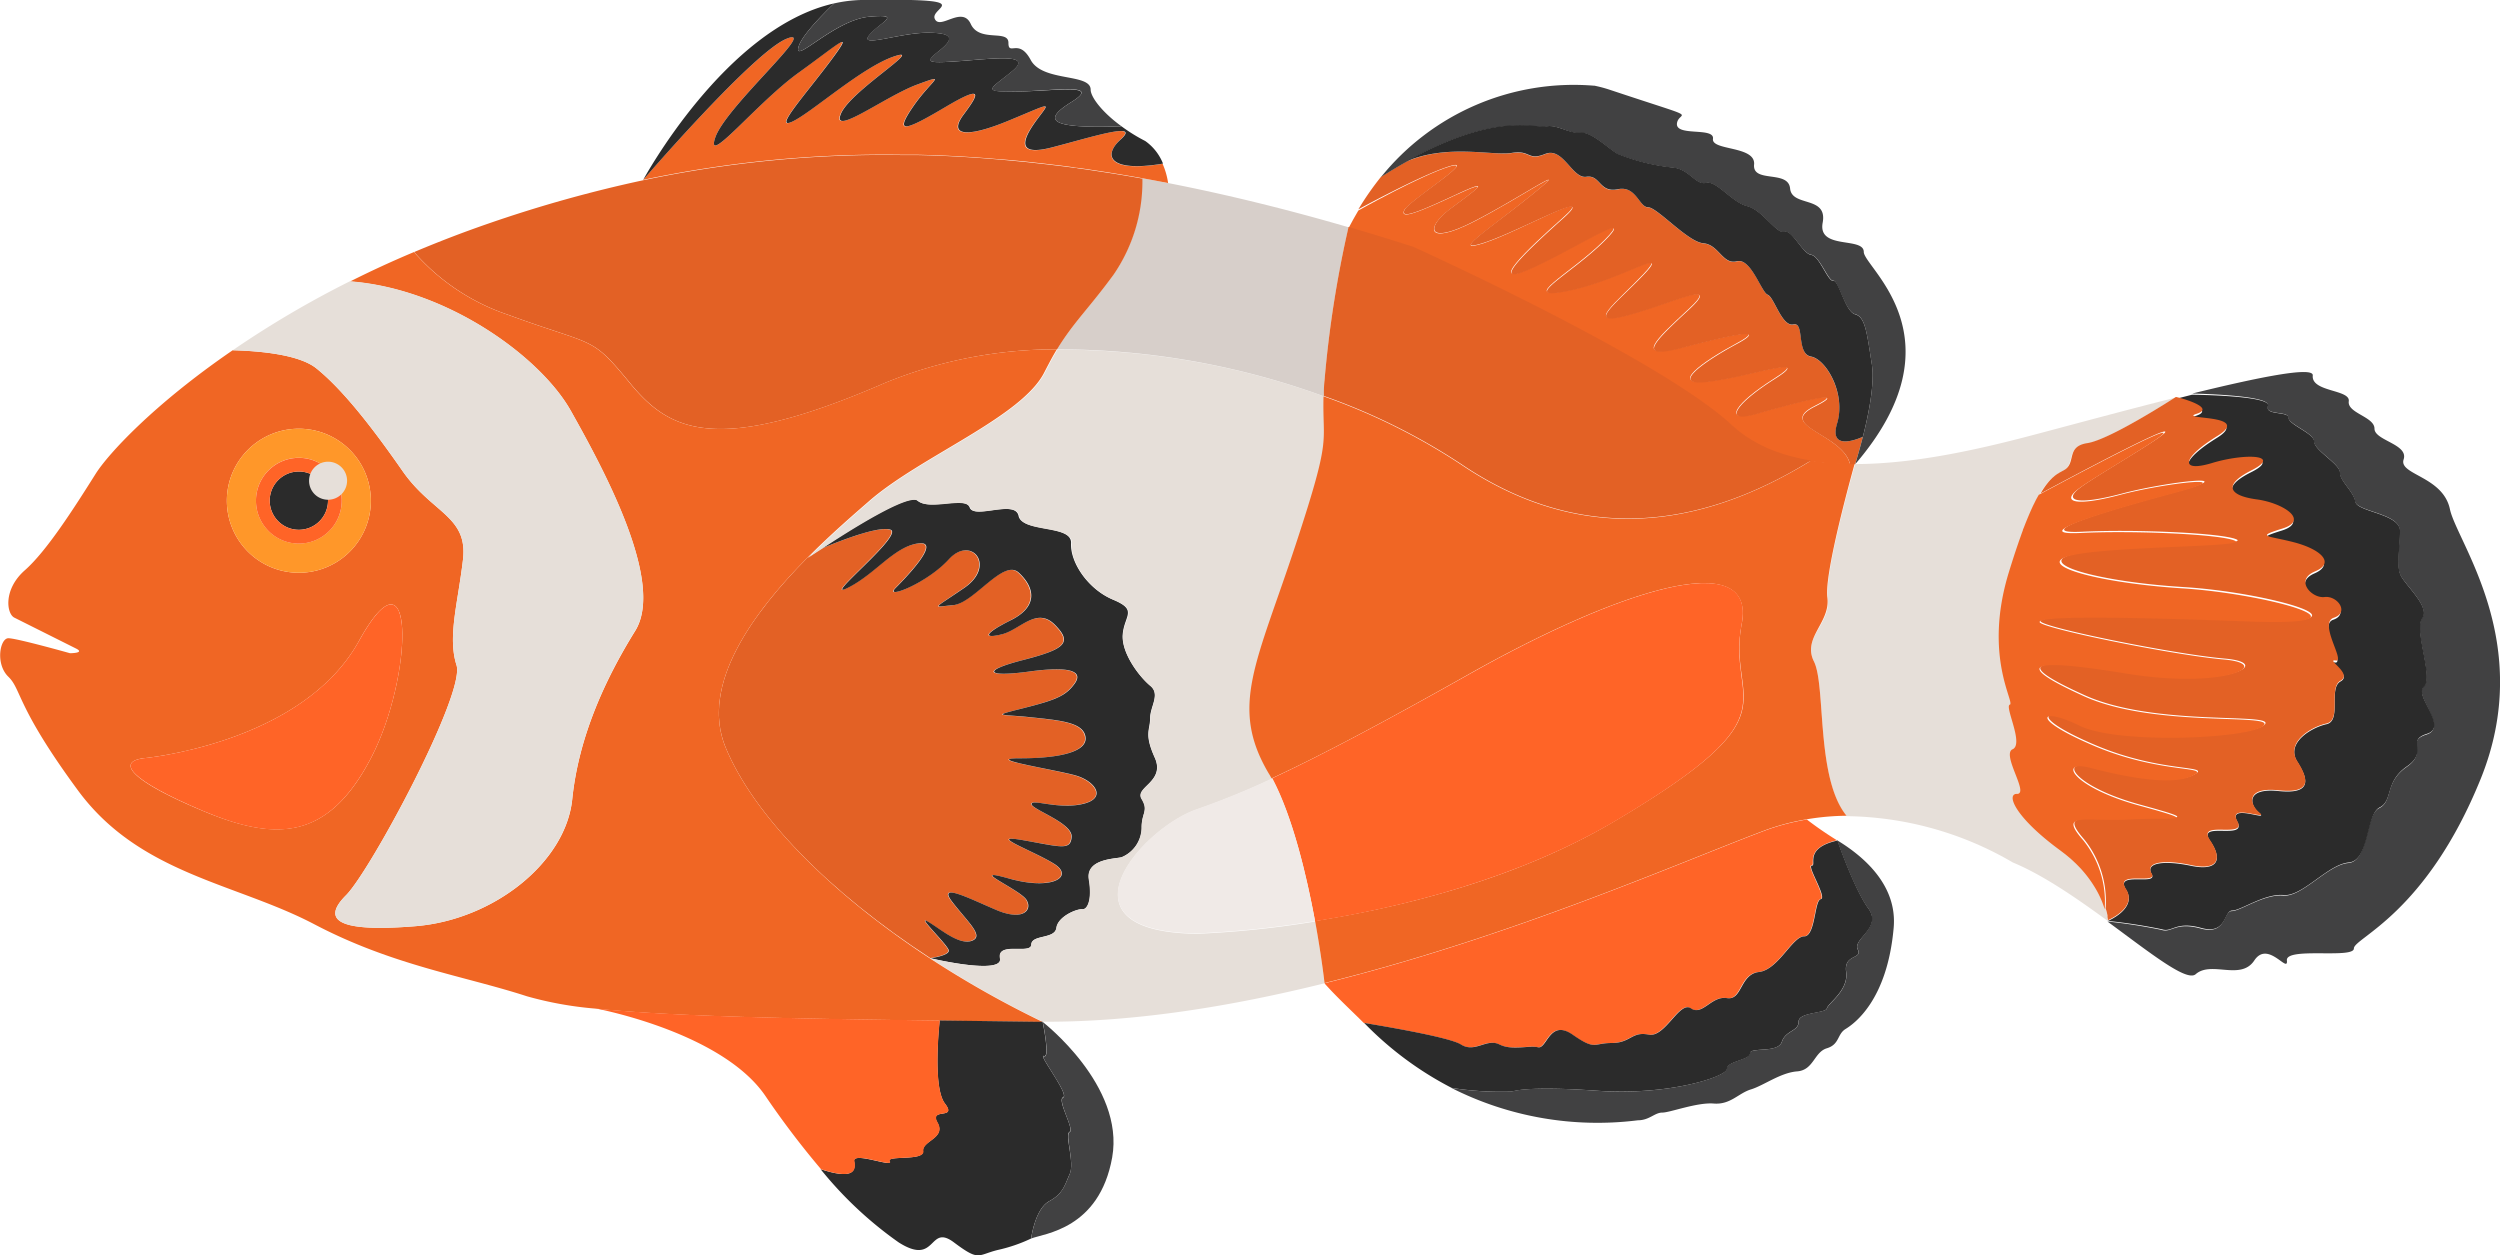 <svg xmlns="http://www.w3.org/2000/svg" viewBox="0 0 298.56 149.92"><title>clownfish</title><g id="Layer_2" data-name="Layer 2"><g id="Ñëîé_2" data-name="Ñëîé 2"><path d="M296.26,93c-6.55,16.17-15.15,19-15.15,20.27s-8.18-.21-8,1.43-2.26-2.46-3.89,0-5.12,0-7,1.64c-1.08.95-5.39-2.51-10.54-6.29a64.68,64.68,0,0,1,6.45,1c1.23.41,1.63-1,4.7-.16s2.67-2.08,3.69-2.08,3.89-2.06,6.14-1.85,5.32-3.68,7.78-3.89,2-5.73,3.68-6.55.61-3.07,3.27-4.91-.2-3.07,2.4-3.89-1.57-4.71-.36-5.73-1.21-6.76-.19-8.19-2.25-4.09-2.66-5.32,0-3.07,0-5.12-5.12-2.25-5.33-3.48-1.84-2.45-1.84-3.48-3.07-2.66-3.07-3.68-3.07-2.05-3.07-2.86-2.86-.21-2.46-1.44S262.08,47,261.8,47c7.83-1.92,14.51-3.29,14.4-2.16-.2,2,4.5,1.65,4.3,3.08s3.07,1.84,3.07,3.27,4.09,1.84,3.48,3.68,4.7,2,5.53,5.94S302.81,76.78,296.26,93Z" style="fill:#414142"/><path d="M289.85,87.63c-2.6.82.27,2.05-2.4,3.89s-1.63,4.09-3.27,4.91S283,102.78,280.5,103s-5.53,4.1-7.78,3.89-5.12,1.85-6.14,1.85-.62,2.94-3.69,2.08-3.47.57-4.7.16a64.68,64.68,0,0,0-6.45-1s3.58-1.49,2.15-3.74,3.89-.41,3.07-1.84,1.63-1.64,4.7-1,3.9-.61,2.26-3,4.5,0,3.27-2.26,3.89,0,2.65-1-1.62-3.07,2.26-2.67,3.69-1.22,2.26-3.47,1.64-4.1,3.48-4.51.2-4.3,1.68-5.11-1.89-2.46-.66-2.26-2.05-4.5-.21-5.11.42-2.66-1.11-2.47-3.6-2-1.14-3.06.61-2.66-2.52-3.48-4.64-.62-1.37-1.64,0-3.07-3.07-3.48-4.29-1.64-.61-3.48-.82-2-4.71-.87-3.68-.56.61-3.22-4.91-1.84-2.45-2.66-2.29-2-2.5-2l2-.51h0c.28,0,9.48.11,9.07,1.32s2.46.61,2.46,1.44,3.07,1.84,3.07,2.86,3.07,2.66,3.07,3.68,1.64,2.26,1.84,3.48,5.33,1.43,5.33,3.48-.41,3.89,0,5.12,3.68,3.89,2.66,5.32,1.41,7.16.19,8.19S292.44,86.81,289.85,87.63Z" style="fill:#2b2b2b"/><path d="M251.68,109.62a3.58,3.58,0,0,1,.06.38c-3.65-2.67-7.71-5.49-11.36-7a40.17,40.17,0,0,0-19.86-5.53C216.84,93,218.07,81.9,216.63,79s2.05-4.5,1.64-7.58,3.17-15.63,3.27-16c7.52,0,15.75-2,21.91-3.64,4.34-1.15,10.49-2.82,16.3-4.28-.47.3-8,5.11-10.57,5.51s-1.23,2.45-2.87,3.27l-.46.25-.15.1a2.83,2.83,0,0,0-.48.34l-.15.13a1.29,1.29,0,0,0-.17.16l-.17.17-.16.18-.17.21-.18.23c-.14.2-.3.42-.45.67l-.18.31h0c-.13.21-.25.44-.38.69l-.2.41c-.07.13-.13.26-.19.39-.27.58-.55,1.24-.85,2-.05.14-.11.29-.17.44s-.07.21-.11.31-.16.43-.24.66l-.24.67,0,0c-.05.15-.1.31-.16.47-.33,1-.68,2.05-1.05,3.26-3.06,10,.82,15.55.13,15.76s1.71,4.71.34,5.32,2,5.32.55,5.32-.2,2.87,5.12,6.76l.63.48.58.48c.28.25.53.49.78.73l.39.4a14.22,14.22,0,0,1,1.42,1.79l.2.31a11.24,11.24,0,0,1,1.32,2.84,5.88,5.88,0,0,1,.22.84A1.62,1.62,0,0,1,251.68,109.62Z" style="fill:#e6dfd9"/><path d="M129.28,96c-2.91.69-6.06-.61-6.14,0s4.89,2.23,4.79,3.92-1.26,1.2-5.79.41,1.23,1.27,3.69,2.81-.15,3.23-5.37,1.77,1.3,1.3,2.07,2.53-.39,2.61-3.6,1.22-7.15-3.37-5.22-.92,3.83,4.07,2.29,4.61-3.79-1.46-5.23-2.3,2.43,2.84,2.49,3.45-2.16.92-2.16.92C99,106.55,90,97.34,86.66,89.27c-3.12-7.52,3.39-16.21,9.72-22.62h0c.07-.05.69-.48,1.63-1.09,0,0,6.65-2.9,8.29-2.29s-8.39,8.57-5.12,6.95,5.52-4.91,8.39-5.31-1.22,3.86-2.66,5.31,3.67-.48,6.34-3.41,5.74.73,1.85,3.41-3.79,2.28-1.33,2.06,6-5.58,7.83-3.89,2.46,4-.92,5.68-3.23,2.23-1.08,1.69,4.15-3.3,6.3-1.16,1.31,2.93-3.77,4.23-4.37,2.07.7,1.38,6.52,0,5.44,1.46-2.22,1.92-6.14,2.92-2.76.69.85,1.07,6.37.61,6.6,2.38-3.15,2.53-7.83,2.53,4.53,1.39,6.76,2.08S132.2,95.33,129.28,96Z" style="fill:#e36125"/><path d="M136.36,95.41c.86,1.43-.06,1.64,0,3.48a3.87,3.87,0,0,1-2.41,3.48c-.82.2-4.3.2-3.89,2.66s-.2,3.62-.81,3.55-2.87.84-3.07,2.22-3,.78-3,2-4.14-.41-3.73,1.63-8,.09-8.3,0a0,0,0,0,0,0,0s2.22-.3,2.16-.92-3.93-4.29-2.49-3.45,3.7,2.84,5.23,2.3-.38-2.15-2.29-4.61,2-.45,5.22.92,4.37,0,3.6-1.22-7.29-4-2.07-2.53,7.82-.24,5.37-1.77-8.21-3.61-3.69-2.81,5.69,1.27,5.79-.41-4.87-3.3-4.79-3.92,3.23.69,6.14,0,1.46-2.69-.76-3.37-11.44-2.08-6.76-2.08,8.06-.76,7.83-2.53-3-2-6.6-2.38-4.76-.08-.85-1.07,5.08-1.46,6.14-2.92-.38-2.15-5.44-1.46-5.76-.08-.7-1.38,5.92-2.08,3.77-4.23-4.15.62-6.3,1.16-2.3,0,1.08-1.69,2.76-4,.92-5.68-5.37,3.68-7.83,3.89-2.56.61,1.33-2.06.82-6.33-1.85-3.41-7.77,4.85-6.34,3.41,5.53-5.72,2.66-5.31-5.12,3.68-8.39,5.31,6.76-6.33,5.12-6.95S98,65.56,98,65.56c3.28-2.17,10.45-6.71,11.56-5.77,1.44,1.23,5.73-.61,6.24.82s5.43-1,5.84,1,6.39,1,6.27,3.27,2,5.48,5,6.73,1.37,1.87,1.17,4.12,2,5.11,3.27,6.14,0,2.46,0,3.89-.75,1.84.55,4.71S135.5,94,136.36,95.41Z" style="fill:#2b2b2b"/><path d="M158.18,117.43c-11.08,2.75-22.64,4.64-33.65,4.59a120.58,120.58,0,0,1-13.42-7.57c.35.08,8.7,2,8.3,0s3.68-.41,3.73-1.63,2.82-.62,3-2,2.45-2.29,3.07-2.22,1.22-1.09.81-3.55,3.07-2.46,3.89-2.66a3.87,3.87,0,0,0,2.41-3.48c0-1.84.87-2,0-3.48s2.9-2,1.61-4.91-.55-3.28-.55-4.71,1.23-2.87,0-3.89-3.48-3.89-3.27-6.14S136,72.89,133,71.64s-5.18-4.48-5-6.73-5.86-1.23-6.27-3.27-5.32.41-5.84-1-4.8.41-6.24-.82c-1.11-.94-8.28,3.6-11.56,5.77-.94.61-1.56,1-1.63,1.09,2.81-2.84,5.58-5.22,7.46-6.86,6.14-5.32,18.22-10,20.88-15.35.52-1,1-1.93,1.49-2.72a92.73,92.73,0,0,1,31.88,5.61c-.15,5.92,1,4.47-3.28,17.58-4.71,14.33-8,19.45-3.28,27.43.13.2.24.41.36.62a93.28,93.28,0,0,1-9,3.68c-6.6,2.25-17.5,14.65,0,14.85a116.88,116.88,0,0,0,14.1-1.47C157.83,114.27,158.18,117.43,158.18,117.43Z" style="fill:#e6dfd9"/><path d="M216.63,79c1.44,2.87.21,13.92,3.89,18.42a29.88,29.88,0,0,0-4.73.42c-.39.06-.78.14-1.17.22a26.71,26.71,0,0,0-4.13,1.21c-10,3.78-30.2,12.66-52.31,18.13,0,0-.35-3.16-1.13-7.41,10.21-1.63,24.26-5,36.16-12.15C214.79,85,206.2,84.05,208,74.53s-15.15-3.83-32.45,5.91c-10.63,6-18,9.88-23.69,12.52-.12-.21-.23-.42-.36-.62-4.71-8-1.43-13.1,3.28-27.43,4.31-13.11,3.13-11.66,3.28-17.58a74.81,74.81,0,0,1,16.37,8.11c17,11.52,32.35,5.42,41.81-.4l.2,0h.08c.26.05.52.08.79.11l.85.1c.16,0,.31,0,.47,0,.53,0,1.05.08,1.58.1h.68l.61,0c-.1.37-3.67,13-3.27,16S215.2,76.15,216.63,79Z" style="fill:#f06624"/><path d="M161.05,27.14a132.44,132.44,0,0,0-2.87,18.33c0,.7-.07,1.31-.08,1.86a92.73,92.73,0,0,0-31.88-5.61c2-3.23,3.75-4.83,6.76-8.93a19.7,19.7,0,0,0,3.37-11.52l1.32.24,1.83.35C146.3,23.19,153.47,24.93,161.05,27.14Z" style="fill:#d7cfca"/><path d="M133,32.79c-3,4.1-4.79,5.7-6.76,8.93a53.76,53.76,0,0,0-20.53,4c-20.26,8.8-25.79,5.73-30.49,0s-4.1-4.3-14.54-8.13a25.8,25.8,0,0,1-11.22-7.49c2.82-1.19,5.79-2.34,8.92-3.42a157.32,157.32,0,0,1,18.46-5.16,139.34,139.34,0,0,1,31-3c.6,0,1.2,0,1.79,0q4.13.09,8.45.43l1.1.09h.07l1.39.13,1.89.18,2.42.27,2,.24,1.22.16c.19,0,.4.05.6.09.63.08,1.25.17,1.88.27,1.9.28,3.82.59,5.78.95h0A19.7,19.7,0,0,1,133,32.79Z" style="fill:#e36125"/><path d="M96.39,66.65c2.81-2.84,5.58-5.22,7.46-6.86,6.14-5.32,18.22-10,20.88-15.35.52-1,1-1.93,1.49-2.72a53.76,53.76,0,0,0-20.53,4c-20.26,8.8-25.79,5.73-30.49,0s-4.1-4.3-14.54-8.13a25.8,25.8,0,0,1-11.22-7.49c-2.69,1.13-5.24,2.31-7.64,3.52,11.56.87,22.77,9,26.39,15.48,4.14,7.37,11.2,20.57,7.67,26.25s-6.75,12.59-7.52,20.11S59,109.84,49.61,110.61s-11.21-.77-8.29-3.69,14.28-24.1,13.2-27.48.16-7.37.77-12.59-3.68-5.52-7.21-10.59S41,46.59,37.79,44c-2.09-1.69-6.91-2.09-10-2.17-9.52,6.52-14.92,12.45-16.37,14.76-2.61,4.14-5.84,9.21-8.45,11.51S.79,73.3,1.71,73.76l7.37,3.69c1.13.56-.72.56-.72.56S2,76.22,1,76.22s-1.58,3.07,0,4.6.93,3.54,8.3,13.56,18.83,11.06,28.24,16,17.81,6.14,25.39,8.6a43,43,0,0,0,8.15,1.47h0c8.72.91,22.39,1.2,41.13,1.44l11.47.15h.82a120.58,120.58,0,0,1-13.42-7.57,0,0,0,0,0,0,0C99,106.55,90,97.34,86.66,89.27c-3.12-7.52,3.39-16.21,9.72-22.62ZM35.69,51.2a8.6,8.6,0,1,1-8.6,8.59A8.6,8.6,0,0,1,35.69,51.2ZM24.23,96.84C15.43,93.16,14,91,17.07,90.56c0,0,19-1.7,25.79-14s6.54,4.23,1.43,14S33,100.52,24.23,96.84Z" style="fill:#f06624"/><path d="M75.86,75.3C72.33,81,69.11,87.89,68.34,95.41S59,109.84,49.61,110.61s-11.21-.77-8.29-3.69,14.28-24.1,13.2-27.48.16-7.37.77-12.59-3.68-5.52-7.21-10.59S41,46.59,37.79,44c-2.09-1.69-6.91-2.09-10-2.17a118.16,118.16,0,0,1,14-8.24c11.56.87,22.77,9,26.39,15.48C72.33,56.42,79.39,69.62,75.86,75.3Z" style="fill:#e6dfd9"/><path d="M39.17,59.79a3.48,3.48,0,1,1-3.48-3.48A3.48,3.48,0,0,1,39.17,59.79Z" style="fill:#2b2b2b"/><path d="M35.69,51.2a8.6,8.6,0,1,0,8.6,8.59A8.6,8.6,0,0,0,35.69,51.2Zm0,13.71a5.12,5.12,0,1,1,5.12-5.12A5.12,5.12,0,0,1,35.69,64.91Z" style="fill:#ff9729"/><path d="M35.69,54.68a5.12,5.12,0,1,0,5.12,5.11A5.11,5.11,0,0,0,35.69,54.68Zm0,8.59a3.48,3.48,0,1,1,3.48-3.48A3.48,3.48,0,0,1,35.69,63.27Z" style="fill:#ff6427"/><path d="M139.5,21.86l-1.83-.35-1.32-.24h0c-2-.36-3.88-.67-5.78-.95-.63-.1-1.25-.19-1.88-.27-.2,0-.41-.07-.6-.09l-1.22-.16-2-.24-2.42-.27-1.89-.18L119.21,19h-.07l-1.1-.09q-4.32-.34-8.45-.43c-.59,0-1.19,0-1.79,0a139.34,139.34,0,0,0-31,3S89.94,6.27,93.93,4.63s-7.21,8.05-8.5,11.77,4.91-4.09,9.87-7.68,6.81-5.42,3.85-1.43-6.86,8.29-4.61,7.27,8.29-6.48,12.18-7.8-5.22,4.11-6.35,6.87,5.32-2.11,9.11-3.51,1.74-.61-.51,2.68-.92,2.85,3.89,0,3.89-1.41,2.15.94.1,2.87,5.32.72,5.12-2.36,3.58-.31-3.07,4.7,1.64,3.48,10.64-3.17,8.29-1c-2.16,2-1.48,4,5,2.93A8.76,8.76,0,0,1,139.5,21.86Z" style="fill:#f06624"/><path d="M138.89,19.54c-6.53,1.09-7.21-1-5-2.93,2.35-2.15-3.59-.21-8.29,1s-3.17-1.43-1.64-3.48,1.64-1.84-3.58.31-7.06,1.63-5.32-.72,2.66-3.79-2.15-.94-6.14,3.29-3.89,0,4.3-4.08.51-2.68-10.24,6.28-9.11,3.51,10.23-8.18,6.35-6.87-9.93,6.78-12.18,7.8,1.63-3.28,4.61-7.27,1.12-2.15-3.85,1.43S84.14,20.11,85.43,16.4,97.92,3,93.93,4.63,76.82,21.47,76.82,21.47,86.63,3.31,99.6.41c-1.72,1.66-3.88,3.93-4.24,5.19-.62,2.15,4.3-3.22,8.44-3.6s1.23.69,0,2.22,3.65-.31,7-.31,3,.86,1.32,2.2-1.53,1.49,2.61,1.18,8.75-.92,6.14,1.23S117,11,121.6,10.93s10-1,6.33,1.27c-3.42,2.13-2.78,3.2,6,2.88h0a20.14,20.14,0,0,0,2.84,1.76l0,0A6,6,0,0,1,138.89,19.54Z" style="fill:#2b2b2b"/><path d="M133.93,15.08c-8.78.32-9.42-.75-6-2.88,3.71-2.3-1.72-1.38-6.33-1.27s-3.37-.26-.76-2.41-2-1.54-6.14-1.23-4.3.15-2.61-1.18,2-2.2-1.32-2.2-8.2,1.85-7,.31S108,1.61,103.8,2s-9.06,5.75-8.44,3.6c.36-1.26,2.52-3.53,4.24-5.19A16.67,16.67,0,0,1,102.83,0c14.53-.21,8.19.81,8.8,2.24s3.27-1.63,4.3.62,4.5.61,4.5,2.25,1.23-.61,2.66,2.05,7.16,1.56,7.16,3.55C130.25,11.53,131.5,13.31,133.93,15.08Z" style="fill:#414142"/><path d="M220.93,55.43h-.68c-.53,0-1.05-.05-1.58-.1-.16,0-.31,0-.47,0l-.85-.1c-.27,0-.53-.06-.79-.11h-.08l-.2,0-.12,0-.82-.15c-.3-.06-.62-.13-.92-.21l-.74-.19-.72-.21c-.21-.07-.41-.13-.61-.21s-.43-.15-.64-.24l-.56-.22c-.44-.2-.86-.4-1.28-.63l-.48-.27-.54-.33q-.27-.16-.54-.36l-.32-.23c-.23-.17-.47-.36-.7-.56l-.48-.42c-8.6-8-38.07-21.29-38.07-21.29q-3.92-1.24-7.69-2.36.57-1.09,1.17-2.1s7.54-4.24,10.92-5.26-5,4.18-5.46,5.26,1.64.26,6.26-1.89,2.06-.4-.8,1.75-2.87,4.39,2.76,1.53,12.38-7.58,7.07-3.28-9.93,7.17-5.64,5.74S191,22.13,186.65,26s-9.21,8.49-3.79,6,12.69-7.27,8.7-3.28-10.54,7.27-4.2,5.94,12.19-5.4,8.91-1.93-7.1,6.23-2,4.9,11.48-4.5,7.39-.72-6.44,6-.92,4.6,10.64-2.65,6.65-.51-8.39,5.22-3.17,4.51,12.38-3.28,7.67-.31-6.23,5.32-2.24,4.2,11.76-3.28,7.06-.92S220.1,51.8,220.93,55.43Z" style="fill:#f06624"/><path d="M222.47,52.16c-.46,1.81-.89,3.16-.92,3.28h0l-.61,0c-.83-3.63-8.9-4.54-4.19-6.89s-3.07-.21-7.06.92-2.46-1.23,2.24-4.2-2.45-.41-7.67.31-.82-2.36,3.17-4.51-1.12-.92-6.65.51-3.17-.81.92-4.6-2.25-.62-7.39.72-1.31-1.43,2-4.9-2.56.6-8.91,1.93.21-1.95,4.2-5.94-3.28.82-8.7,3.28-.51-2.15,3.79-6-5,1.43-9.32,2.87.31-1.44,5.64-5.74-1.44.41-7.07,3.28-5.63.62-2.76-1.53,5.42-3.9.8-1.75-6.74,3-6.26,1.89,8.84-6.28,5.46-5.26S162.22,25,162.22,25a35,35,0,0,1,2.71-3.89h0q1.6-1,3.06-1.83c4.94-2.1,10.26-.66,12.56-1s1.84,1,4,.12,3.22,3,4.91,2.73,1.54,2,3.75,1.49,2.55,2.15,3.62,2.15,4.76,4.15,6.6,4.3,2.3,2.61,4,2.15,2.92,3.68,3.69,4,1.69,3.85,3.07,3.54.31,3.53,2.1,3.84,4.19,4.45,3.11,8S222.47,52.16,222.47,52.16Z" style="fill:#e36125"/><path d="M222.47,52.16c.69-2.68,1.43-6.39,1.07-8.64-.61-3.84-.78-5.68-2-6s-2-4.08-2.6-4-1.62-2.94-2.66-3.1S214,27.4,213.1,27.71s-2.61-2.61-4.45-3.07-3.68-3.11-4.91-2.78-2-1.67-4-1.83a24.55,24.55,0,0,1-6.54-1.61c-1-.54-3.11-2.69-4.43-2.53s-2.7-1.05-4.08-.75-6-1.83-16.7,4.17q-1.45.81-3.06,1.83A29.56,29.56,0,0,1,190.3,10.23h.1a15.65,15.65,0,0,1,1.87.5c11.47,3.82,8.2,2.38,8,4s4.5.41,4.3,1.85,5.12.81,4.91,3.07,4.09.61,4.3,2.86,4.5.82,3.89,4.09,4.91,1.64,4.91,3.49,11.87,10.32-1,25.32C221.58,55.32,222,54,222.47,52.16Z" style="fill:#414142"/><path d="M217.4,107.38c-.77.16-.61,4.45-2,4.45s-3.07,4-5.38,4.25-2,3.43-3.83,3.12-2.92,2.15-4.3,1.22-3.07,3.54-5.07,3.14-2.15,1-4.38,1-1.91.92-4.68-1-3.07,1.78-4.14,1.51-3.07.43-4.61-.34-2.91,1.07-4.6,0c-1.27-.81-8.2-2-11.55-2.57-1.18-1.19-3.24-3.09-4.69-4.73,22.11-5.47,42.3-14.35,52.31-18.13a26.71,26.71,0,0,1,4.13-1.21c.39-.08.78-.16,1.17-.22a42.35,42.35,0,0,0,3.6,2.48c-4,.94-2.45,3-3.06,3S218.17,107.23,217.4,107.38Z" style="fill:#ff6427"/><path d="M127.75,140.2c-.61,1.36-.77,2.34-2.46,3.26s-2.15,4.45-2.15,4.45a18.64,18.64,0,0,1-4,1.37c-2.45.61-2.15,1.39-5.22-.91s-2,2.92-6.6,0A45.85,45.85,0,0,1,98,139.63c3.73,1.23,4.25.3,4-.93s4.69.77,4.23,0,4.14,0,4-1.23,2.76-1.53,1.72-3.39,2.42-.29.89-2.29-.62-9.92-.62-9.92l11.47.15h.82s.92,4.4.15,4.09,3.07,4.61,2.3,4.93,1.38,3.82.77,4.13S128.36,138.85,127.75,140.2Z" style="fill:#2b2b2b"/><path d="M112,134.08c1,1.86-1.87,2.16-1.72,3.39s-4.45.46-4,1.23-4.47-1.23-4.23,0-.28,2.16-4,.93a103,103,0,0,1-6.65-8.76C86.31,123.43,72,120.6,71.11,120.43c8.72.91,22.39,1.2,41.13,1.44,0,0-.92,7.93.62,9.92S110.93,132.23,112,134.08Z" style="fill:#ff6427"/><path d="M132.82,138.23c-1.54,8.58-8.14,9.07-9.68,9.68,0,0,.46-3.53,2.15-4.45s1.85-1.9,2.46-3.26-.61-4.72,0-5-1.54-3.81-.77-4.13-3.07-5.24-2.3-4.93-.15-4.09-.15-4.09S134.35,129.64,132.82,138.23Z" style="fill:#414142"/><path d="M226.15,110.8c-.77,8.71-4.74,11.47-5.75,12.09s-.7,1.84-2.23,2.3-1.57,2.61-3.55,2.76-4,1.69-5.51,2.15-2.45,1.85-4.45,1.69-5.22,1.08-6.14,1.08-1.54.92-2.92.92a38.66,38.66,0,0,1-22.28-3.87,38,38,0,0,0,7.24.44s1.53-.72,10.13-.1,15.51-1.69,15.51-2.61,2.76-1.08,2.76-1.85,3.38,0,3.84-1.38,2-1.23,2-2.4,3.23-1,3.38-1.6,2.61-2.14,2.3-4.34,2-1.48,1.38-2.71,2.92-2.61,1.23-4.91-3.69-8.11-3.69-8.11C222.75,102.38,226.59,105.82,226.15,110.8Z" style="fill:#414142"/><path d="M221.85,113.37c.62,1.23-1.68.52-1.38,2.71s-2.15,3.71-2.3,4.34-3.38.44-3.38,1.6-1.53,1-2,2.4S209,125,209,125.8s-2.76.93-2.76,1.85-6.91,3.22-15.51,2.61-10.13.1-10.13.1a38,38,0,0,1-7.24-.44,40.38,40.38,0,0,1-10.45-7.76c3.35.56,10.28,1.76,11.55,2.57,1.69,1.07,3.07-.77,4.6,0s3.53.08,4.61.34,1.38-3.43,4.14-1.51,2.44,1,4.68,1,2.39-1.41,4.38-1,3.69-4.07,5.07-3.14,2.45-1.52,4.3-1.22,1.53-2.85,3.83-3.12,4-4.25,5.38-4.25,1.22-4.29,2-4.45-1.69-4-1.07-4-1-2.1,3.06-3c0,0,2,5.8,3.69,8.11S221.24,112.14,221.85,113.37Z" style="fill:#2b2b2b"/><path d="M279.52,81.29c-1.48.81.16,4.71-1.68,5.11s-4.91,2.25-3.48,4.51,1.64,3.88-2.26,3.47-3.5,1.64-2.26,2.67-3.88-1.19-2.65,1-4.91-.18-3.27,2.26.81,3.66-2.26,3-5.52-.41-4.7,1-4.51-.41-3.07,1.84-2.15,3.74-2.15,3.74a3.58,3.58,0,0,0-.06-.38.81.81,0,0,0,0-.2,5.88,5.88,0,0,0-.22-.84,11.76,11.76,0,0,0-2.56-8.23c-3.07-3.51.31-2.18,5.53-2.48s8.9.46,1.07-1.69-9.82-5.53-5.68-4.46,9.68,2.15,12.13.93-3.68-.16-11.67-3.54-6.44-4.75-1.84-2.45,20.42,1.53,22,0-13,.31-21.49-3.53-6.75-4.61,5.07-2.69,17.81-1.15,11.67-1.68-22-3.77-22-4.47,8.67-.68,24.94-.07,2.46-3.37-7.83-4-18.27-2.9-12.89-4,20.88-.92,19.19-1.69-12-1.23-18.42-.92,2.61-2.46,11.18-4.76-1.05-1.23-6.43.2-7.06.88-5.06-.66,11.21-6.75,10.13-6.75-14.81,7.41-14.81,7.41h0l.18-.31c.15-.25.31-.47.45-.67l.18-.23.17-.21.16-.18.17-.17a1.29,1.29,0,0,1,.17-.16l.15-.13a2.83,2.83,0,0,1,.48-.34l.15-.1.46-.25c1.64-.82.21-2.86,2.87-3.27s10.1-5.21,10.57-5.51h0c.21,0,4.9,1.24,2.5,2s6.75,0,2.45,2.66-4.5,4.4-.61,3.22,8.39-1,4.71.87-2.46,3.07.61,3.48,6.35,2.46,3.07,3.48-1.78.82,1.37,1.64,5,2.45,2.52,3.48-.39,3.25,1.14,3.06,3,1.85,1.11,2.47,1.44,5.3.21,5.11S281,80.47,279.52,81.29Z" style="fill:#e36125"/><path d="M222.47,52.16s-4.17,2-3.08-1.58-1.3-7.67-3.11-8-.72-4.15-2.1-3.84-2.3-3.25-3.07-3.54-2-4.44-3.69-4-2.15-2-4-2.15-5.52-4.3-6.6-4.3-1.41-2.61-3.62-2.15-2.06-1.75-3.75-1.49-2.76-3.59-4.91-2.73-1.69-.49-4-.12-7.62-1.09-12.56,1c10.74-6,15.44-3.91,16.7-4.17s2.77.9,4.08.75,3.45,2,4.43,2.53A24.55,24.55,0,0,0,199.75,20c2,.16,2.76,2.15,4,1.83s3.07,2.32,4.91,2.78,3.53,3.38,4.45,3.07,2.15,2.61,3.18,2.76,2,3.23,2.66,3.1,1.38,3.66,2.6,4,1.39,2.15,2,6C223.9,45.77,223.16,49.48,222.47,52.16Z" style="fill:#2b2b2b"/><path d="M268.52,74.22c-16.27-.61-25-.63-24.94.07s15.89,3.94,22,4.47.15,3.61-11.67,1.68-13.51-1.15-5.07,2.69,23,2,21.49,3.53-17.34,2.3-22,0-6.14-.92,1.84,2.45,14.13,2.31,11.67,3.54-8,.15-12.13-.93-2.15,2.31,5.68,4.46,4.15,1.39-1.07,1.69-8.6-1-5.53,2.48a11.76,11.76,0,0,1,2.56,8.23,11.24,11.24,0,0,0-1.32-2.84l-.2-.31a14.22,14.22,0,0,0-1.42-1.79l-.39-.4c-.25-.24-.5-.48-.78-.73l-.58-.48-.63-.48c-5.32-3.89-6.55-6.76-5.12-6.76s-1.92-4.71-.55-5.32-1-5.11-.34-5.32-3.19-5.73-.13-15.76c.37-1.21.72-2.29,1.05-3.26.06-.16.11-.32.16-.47l0,0,.24-.67q.12-.35.24-.66c0-.1.08-.22.11-.31s.12-.3.17-.44c.3-.75.58-1.41.85-2,.06-.13.12-.26.19-.39l.2-.41c.13-.25.26-.48.38-.69,0,0,13.74-7.41,14.81-7.41s-8.14,5.22-10.13,6.75-.31,2.09,5.06.66,15-2.5,6.43-.2-17.63,5.07-11.18,4.76,16.73.15,18.42.92-13.82.62-19.19,1.69,2.61,3.35,12.89,4S284.79,74.84,268.52,74.22Z" style="fill:#f06624"/><path d="M193.21,97.87c-11.9,7.11-26,10.52-36.16,12.15-1-5.37-2.66-12.47-5.15-17.06,5.66-2.64,13.06-6.53,23.69-12.52C192.89,70.7,209.88,65,208,74.53S214.79,85,193.21,97.87Z" style="fill:#ff6427"/><path d="M157.05,110a116.88,116.88,0,0,1-14.1,1.47c-17.5-.2-6.6-12.6,0-14.85a93.28,93.28,0,0,0,9-3.68C154.39,97.55,156.06,104.65,157.05,110Z" style="fill:#f0eae7"/><path d="M216.28,55c-9.46,5.82-24.82,11.92-41.81.4a74.81,74.81,0,0,0-16.37-8.11c0-.55,0-1.16.08-1.86a132.44,132.44,0,0,1,2.87-18.33q3.78,1.11,7.69,2.36s29.47,13.3,38.07,21.29l.48.42c.23.2.47.39.7.56l.32.23q.27.2.54.36l.54.33.48.27c.42.23.84.43,1.28.63l.56.22c.21.09.42.17.64.24s.4.14.61.21l.72.21.74.19c.3.08.62.15.92.21l.82.15Z" style="fill:#e36125"/><path d="M44.29,90.56c-5.12,9.76-11.26,10-20.06,6.28S14,91,17.07,90.56c0,0,19-1.7,25.79-14S49.4,80.81,44.29,90.56Z" style="fill:#ff6427"/><path d="M36.91,57.41a2.27,2.27,0,1,1,2.26,2.27A2.26,2.26,0,0,1,36.91,57.41Z" style="fill:#e6dfd9"/></g></g></svg>